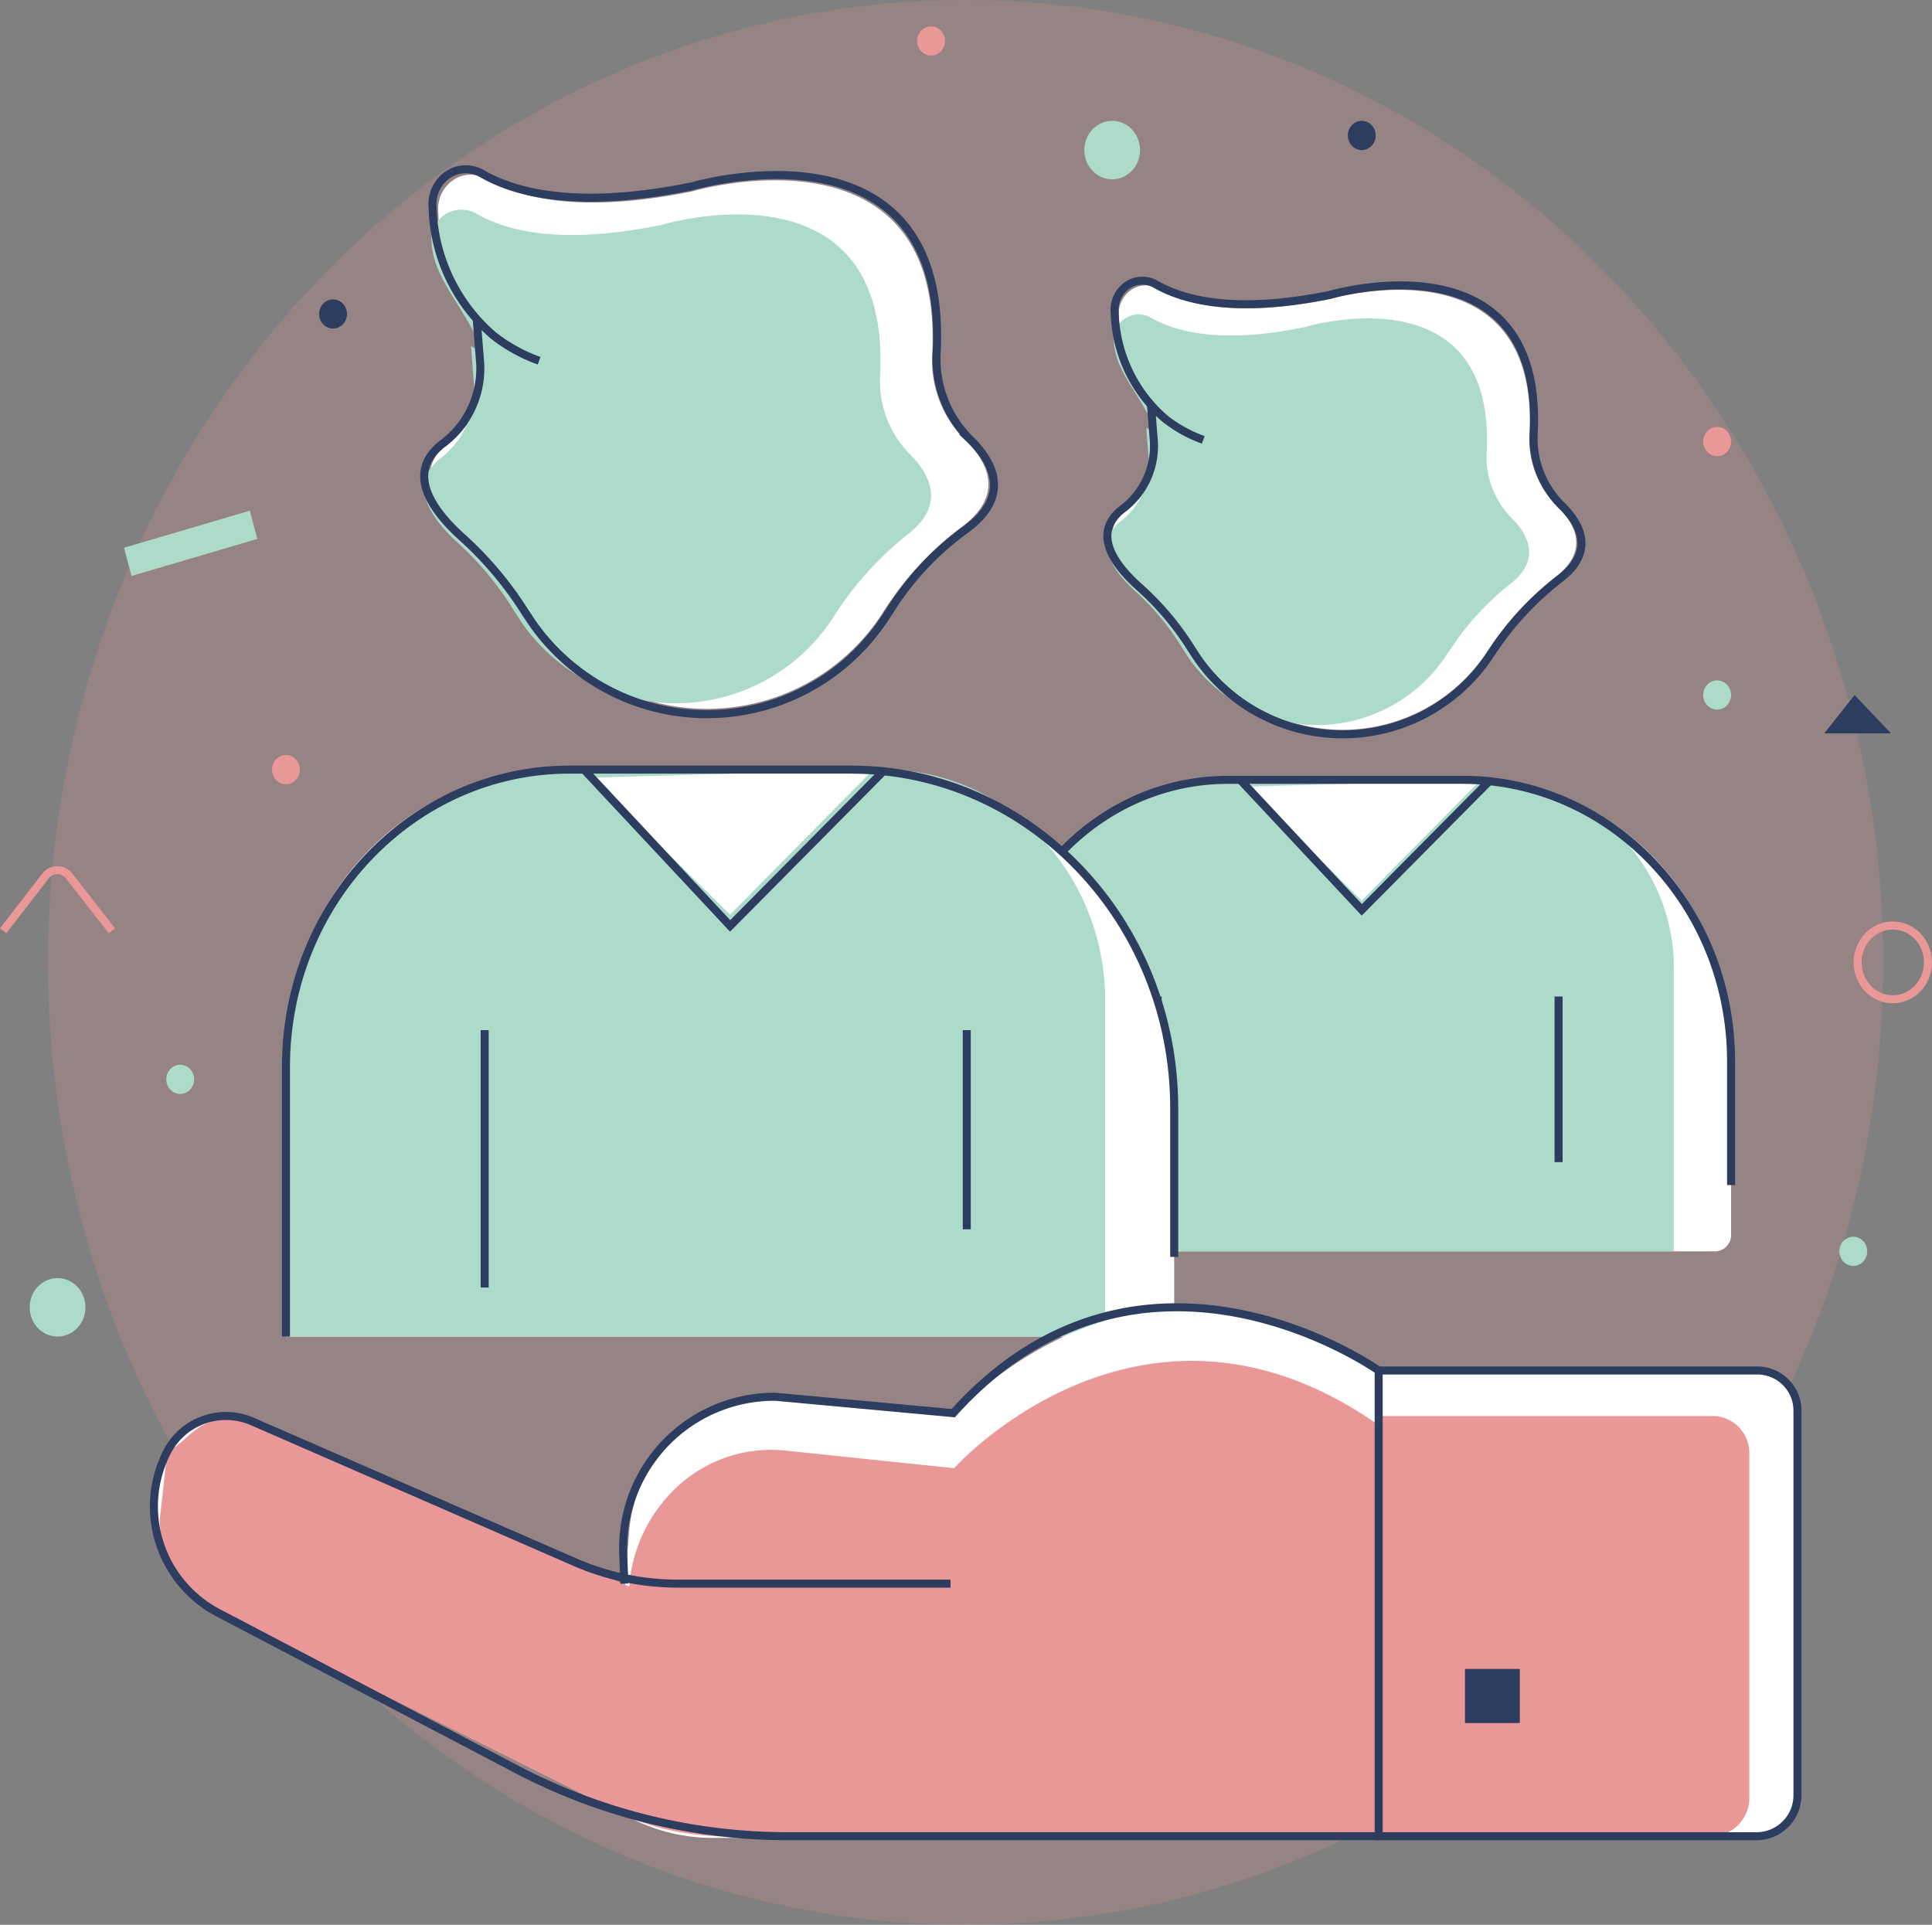 <svg xmlns="http://www.w3.org/2000/svg" width="120.448" height="120" viewBox="0 0 120.448 120">
  <rect x="0" y="0" width="120.448" height="120" fill="#808080" stroke="none"/>
  <g id="customers-illustration-image" transform="translate(-259.282 -273.23)">
    <ellipse id="Ellipse_571" data-name="Ellipse 571" cx="57.207" cy="60" rx="57.207" ry="60" transform="translate(262.272 273.23)" fill="#e99797" opacity="0.21"/>
    <path id="Path_7059" data-name="Path 7059" d="M727.767,442.94l-1.887,2.392h4.153Z" transform="translate(-352.863 -126.38)" fill="#2c3d60"/>
    <ellipse id="Ellipse_572" data-name="Ellipse 572" cx="0.869" cy="0.911" rx="0.869" ry="0.911" transform="translate(269.648 339.611)" fill="#acdbc9"/>
    <ellipse id="Ellipse_573" data-name="Ellipse 573" cx="2.193" cy="2.3" rx="2.193" ry="2.3" transform="translate(375.093 330.93)" fill="none" stroke="#e99797" stroke-miterlimit="10" stroke-width="0.5"/>
    <ellipse id="Ellipse_574" data-name="Ellipse 574" cx="0.869" cy="0.911" rx="0.869" ry="0.911" transform="translate(373.954 350.334)" fill="#acdbc9"/>
    <ellipse id="Ellipse_575" data-name="Ellipse 575" cx="1.738" cy="1.823" rx="1.738" ry="1.823" transform="translate(261.133 352.913)" fill="#acdbc9"/>
    <ellipse id="Ellipse_576" data-name="Ellipse 576" cx="1.738" cy="1.823" rx="1.738" ry="1.823" transform="translate(326.882 280.764)" fill="#acdbc9"/>
    <ellipse id="Ellipse_577" data-name="Ellipse 577" cx="0.869" cy="0.911" rx="0.869" ry="0.911" transform="translate(279.176 291.894)" fill="#2c3d60"/>
    <ellipse id="Ellipse_578" data-name="Ellipse 578" cx="0.869" cy="0.911" rx="0.869" ry="0.911" transform="translate(343.311 280.764)" fill="#2c3d60"/>
    <ellipse id="Ellipse_579" data-name="Ellipse 579" cx="0.869" cy="0.911" rx="0.869" ry="0.911" transform="translate(276.24 320.301)" fill="#e99797"/>
    <ellipse id="Ellipse_580" data-name="Ellipse 580" cx="0.869" cy="0.911" rx="0.869" ry="0.911" transform="translate(365.466 299.847)" fill="#e99797"/>
    <ellipse id="Ellipse_581" data-name="Ellipse 581" cx="0.869" cy="0.911" rx="0.869" ry="0.911" transform="translate(316.46 274.872)" fill="#e99797"/>
    <ellipse id="Ellipse_582" data-name="Ellipse 582" cx="0.869" cy="0.911" rx="0.869" ry="0.911" transform="translate(365.466 315.649)" fill="#acdbc9"/>
    <path id="Path_7060" data-name="Path 7060" d="M259.48,489.5l2.636-3.409a.929.929,0,0,1,1.482,0l2.663,3.414" transform="translate(0 -158.241)" fill="none" stroke="#e99797" stroke-miterlimit="10" stroke-width="0.5"/>
    <path id="Path_7084" data-name="Path 7084" d="M0,0,8.176-.1,8.154,1.721l-8.176.1Z" transform="translate(267.011 307.38) rotate(-15.709)" fill="#acdbc9"/>
    <path id="Path_7061" data-name="Path 7061" d="M527.444,463.68H542.78c8.9,0,16.109,7.564,16.108,16.894v11.461a1.011,1.011,0,0,1-.986,1.034H513.826a1.011,1.011,0,0,1-.986-1.034V479c0-8.456,6.536-15.314,14.6-15.316Z" transform="translate(-191.684 -141.825)" fill="#fff"/>
    <path id="Path_7062" data-name="Path 7062" d="M527.078,463.68h16.836a11.686,11.686,0,0,1,11.4,11.954V493.07H512.84V478.614C512.84,470.366,519.215,463.68,527.078,463.68Z" transform="translate(-191.684 -141.825)" fill="#acdbc9"/>
    <path id="Path_7063" data-name="Path 7063" d="M546.163,350.541l.153,1.951a4.811,4.811,0,0,1-1.816,4.287c-2.089,1.516-.514,3.546.991,4.871a17.3,17.3,0,0,1,3.089,3.679l.124.189a10.778,10.778,0,0,0,18.16.227l.141-.212a18.572,18.572,0,0,1,4.138-4.46c2.137-1.662,1.217-3.352.017-4.506a5.779,5.779,0,0,1-1.641-4.488c.54-12.166-12.449-8.326-12.449-8.326-5.645,1.149-8.863.393-10.672-.656a1.637,1.637,0,0,0-1.735.1,1.82,1.82,0,0,0-.753,1.643,8.888,8.888,0,0,0,3.079,6.49,8.29,8.29,0,0,0,2.332,1.276" transform="translate(-214.876 -51.876)" fill="#fff"/>
    <path id="Path_7064" data-name="Path 7064" d="M544.7,357.022l.141,1.8a4.506,4.506,0,0,1-1.648,3.965c-1.9,1.4-.467,3.278.9,4.5a16,16,0,0,1,2.807,3.4c.037.059.073.117.112.173a9.69,9.69,0,0,0,16.488.209l.136-.184a17.009,17.009,0,0,1,3.768-4.126c1.947-1.532,1.105-3.1.015-4.167a5.416,5.416,0,0,1-1.49-4.151c.487-11.25-11.3-7.7-11.3-7.7-5.112,1.065-8.033.365-9.686-.605a1.558,1.558,0,0,0-2.259,1.606c.151,2.017,1.982,3.51,2.8,6,.243.73,1.28.878,2.115,1.19" transform="translate(-213.956 -57.129)" fill="#acdbc9"/>
    <path id="Path_7065" data-name="Path 7065" d="M577.79,464.1,585,471.2l7.42-7.516Z" transform="translate(-240.823 -141.825)" fill="#fff"/>
    <path id="Path_7066" data-name="Path 7066" d="M545,349.591l.156,1.991a4.912,4.912,0,0,1-1.853,4.374c-2.132,1.55-.523,3.62,1.01,4.971a17.75,17.75,0,0,1,3.165,3.756c.041.064.083.13.127.194a11,11,0,0,0,18.533.23l.144-.214a18.9,18.9,0,0,1,4.236-4.552c2.191-1.7,1.242-3.421.017-4.6a5.907,5.907,0,0,1-1.675-4.581c.553-12.414-12.7-8.495-12.7-8.495-5.76,1.172-9.044.4-10.889-.669a1.665,1.665,0,0,0-1.773.092,1.851,1.851,0,0,0-.766,1.68,9.064,9.064,0,0,0,3.143,6.625,8.47,8.47,0,0,0,2.378,1.313" transform="translate(-213.956 -51.054)" fill="none" stroke="#2c3d60" stroke-miterlimit="10" stroke-width="0.5"/>
    <path id="Path_7067" data-name="Path 7067" d="M512.84,493.047V479.059c0-8.511,6.579-15.41,14.694-15.409H542.14c9.25-.006,16.751,7.859,16.748,17.561v7.705" transform="translate(-191.684 -141.802)" fill="none" stroke="#2c3d60" stroke-miterlimit="10" stroke-width="0.5"/>
    <line id="Line_143" data-name="Line 143" y1="13.343" transform="translate(331.456 335.359)" fill="none" stroke="#2c3d60" stroke-miterlimit="10" stroke-width="0.5"/>
    <line id="Line_144" data-name="Line 144" y2="10.325" transform="translate(356.449 335.359)" fill="none" stroke="#2c3d60" stroke-miterlimit="10" stroke-width="0.5"/>
    <path id="Path_7068" data-name="Path 7068" d="M591.909,463.68l-8.026,8.1-7.573-8.1" transform="translate(-239.703 -141.825)" fill="none" stroke="#2c3d60" stroke-miterlimit="10" stroke-width="0.5"/>
    <path id="Path_7069" data-name="Path 7069" d="M348.933,461.138h18.111c11.174,0,20.232,9.5,20.232,21.219v14.127H331.9V479c0-9.871,7.629-17.872,17.04-17.872Z" transform="translate(-54.791 -139.926)" fill="#fff"/>
    <path id="Path_7070" data-name="Path 7070" d="M349.055,461.16h20.161c7.6,0,13.761,6.462,13.761,14.433V496.5H331.9V479.142C331.905,469.209,339.584,461.16,349.055,461.16Z" transform="translate(-54.791 -139.948)" fill="#acdbc9"/>
    <path id="Path_7071" data-name="Path 7071" d="M372.007,325.092l.187,2.392A5.725,5.725,0,0,1,370,332.59c-2.517,1.828-.613,4.272,1.2,5.873a20.777,20.777,0,0,1,3.707,4.419l.195.3a13.006,13.006,0,0,0,21.816.168l.1-.158a20.346,20.346,0,0,1,4.869-5.3c2.792-2.042,1.668-4.134.192-5.553a6.91,6.91,0,0,1-1.974-5.333c.7-14.707-14.971-10.075-14.971-10.075-6.787,1.384-10.657.475-12.834-.789a1.959,1.959,0,0,0-2.085.1,2.177,2.177,0,0,0-.909,1.97,10.716,10.716,0,0,0,3.707,7.825,10.028,10.028,0,0,0,2.8,1.55" transform="translate(-82.701 -31.768)" fill="#fff"/>
    <path id="Path_7072" data-name="Path 7072" d="M370.225,332.829l.168,2.17a5.4,5.4,0,0,1-1.982,4.767c-2.281,1.688-.562,3.942,1.078,5.415a19.219,19.219,0,0,1,3.374,4.085l.229.357a11.681,11.681,0,0,0,19.557.368c.114-.169.226-.335.331-.5a20.43,20.43,0,0,1,4.53-4.958c2.335-1.849,1.329-3.73.019-5.015a6.514,6.514,0,0,1-1.792-4.991c.589-13.532-13.593-9.258-13.593-9.258-6.161,1.277-9.674.439-11.651-.728a1.872,1.872,0,0,0-2.717,1.933c.183,2.423,2.383,4.223,3.364,7.218.287.878,1.541,1.057,2.544,1.43" transform="translate(-81.581 -38.029)" fill="#acdbc9"/>
    <path id="Path_7073" data-name="Path 7073" d="M410.02,461.663l8.674,8.538,8.924-9.041Z" transform="translate(-113.894 -139.948)" fill="#fff"/>
    <path id="Path_7074" data-name="Path 7074" d="M370.588,323.955l.192,2.441a5.861,5.861,0,0,1-2.232,5.214c-2.515,1.828-.7,4.256,1.108,5.885a22.212,22.212,0,0,1,3.875,4.575c.073.115.148.23.222.34a13.271,13.271,0,0,0,22.262.171c.136-.2.263-.4.385-.59a18.059,18.059,0,0,1,4.686-4.976c2.846-2.084,1.7-4.218.195-5.666a7.054,7.054,0,0,1-2.016-5.436c.711-15.005-15.278-10.279-15.278-10.279-6.926,1.409-10.877.482-13.1-.807a2,2,0,0,0-2.128.1,2.222,2.222,0,0,0-.927,2.011,10.925,10.925,0,0,0,3.783,7.987,10.173,10.173,0,0,0,2.86,1.58" transform="translate(-81.582 -30.785)" fill="none" stroke="#2c3d60" stroke-miterlimit="10" stroke-width="0.5"/>
    <path id="Path_7075" data-name="Path 7075" d="M331.9,496.506V479.691c0-10.232,7.91-18.529,17.668-18.531h17.581c11.117,0,20.129,9.452,20.129,21.112v9.266" transform="translate(-54.791 -139.948)" fill="none" stroke="#2c3d60" stroke-miterlimit="10" stroke-width="0.5"/>
    <line id="Line_145" data-name="Line 145" y1="16.047" transform="translate(289.498 337.453)" fill="none" stroke="#2c3d60" stroke-miterlimit="10" stroke-width="0.5"/>
    <line id="Line_146" data-name="Line 146" y2="12.416" transform="translate(319.554 337.453)" fill="none" stroke="#2c3d60" stroke-miterlimit="10" stroke-width="0.5"/>
    <path id="Path_7076" data-name="Path 7076" d="M426.994,461.16l-9.655,9.743-9.109-9.743" transform="translate(-112.539 -139.948)" fill="none" stroke="#2c3d60" stroke-miterlimit="10" stroke-width="0.5"/>
    <path id="Path_7077" data-name="Path 7077" d="M374.318,596.5v29.04H332.738a11.128,11.128,0,0,1-5-1.19L300.9,610.853c-2.709-1.361-3.669-4.907-2.622-8.474l1.3-2.127c1.585-.717,3.566-1.353,5.27-.584l22.435,10.121.256-3.253a9.447,9.447,0,0,1,3.162-6.378,8.587,8.587,0,0,1,6.553-2.106l10.541,1.1S359.523,586.07,374.318,596.5Z" transform="translate(-29.043 -237.727)" fill="#fff"/>
    <path id="Path_7078" data-name="Path 7078" d="M375.606,609.577v25.7l-40.475-.094a16.139,16.139,0,0,1-6.1-1.1l-25.77-12.815c-2.709-1.361-3.569-2.535-3.688-5.814l.47-4.266c1.585-.718,1.947-2.852,6.105-1.787l22.69,10.213h0A9.449,9.449,0,0,1,332,613.24a8.588,8.588,0,0,1,6.554-2.108l10.541,1.1S360.81,599.149,375.606,609.577Z" transform="translate(-30.331 -247.468)" fill="#ea9798"/>
    <path id="Path_7079" data-name="Path 7079" d="M611.73,607.89h23.856a2.3,2.3,0,0,1,2.242,2.351V634.5a2.381,2.381,0,0,1-2.322,2.436H611.73Z" transform="translate(-266.501 -249.215)" fill="#fff"/>
    <path id="Path_7080" data-name="Path 7080" d="M611.73,619H632.6a2.3,2.3,0,0,1,2.242,2.352V642.76a2.381,2.381,0,0,1-2.322,2.436H611.73Z" transform="translate(-266.501 -257.488)" fill="#ea9798"/>
    <path id="Path_7081" data-name="Path 7081" d="M611.73,607.89h23.679a2.5,2.5,0,0,1,2.434,2.553v23.865a2.558,2.558,0,0,1-2.5,2.617H611.735V607.89Z" transform="translate(-266.501 -249.215)" fill="none" stroke="#2c3d60" stroke-miterlimit="10" stroke-width="0.5"/>
    <path id="Path_7082" data-name="Path 7082" d="M374.423,645.2H337.589a36.317,36.317,0,0,1-16.858-4.146l-18.61-9.759a7.487,7.487,0,0,1-3.218-10.08h0a4.133,4.133,0,0,1,5.319-1.866l20.12,8.775a16.028,16.028,0,0,0,6.39,1.33h17" transform="translate(-29.194 -257.492)" fill="none" stroke="#2c3d60" stroke-miterlimit="10" stroke-width="0.5"/>
    <path id="Path_7083" data-name="Path 7083" d="M465.345,596.391s-14.711-10.44-26.52,2.658l-11.081-1.021a9.429,9.429,0,0,0-9.494,9.7l.071,1.948" transform="translate(-120.116 -237.716)" fill="none" stroke="#2c3d60" stroke-miterlimit="10" stroke-width="0.5"/>
    <rect id="Rectangle_1910" data-name="Rectangle 1910" width="3.418" height="3.373" transform="translate(350.614 377.28)" fill="#2c3d60"/>
  </g>
</svg>
